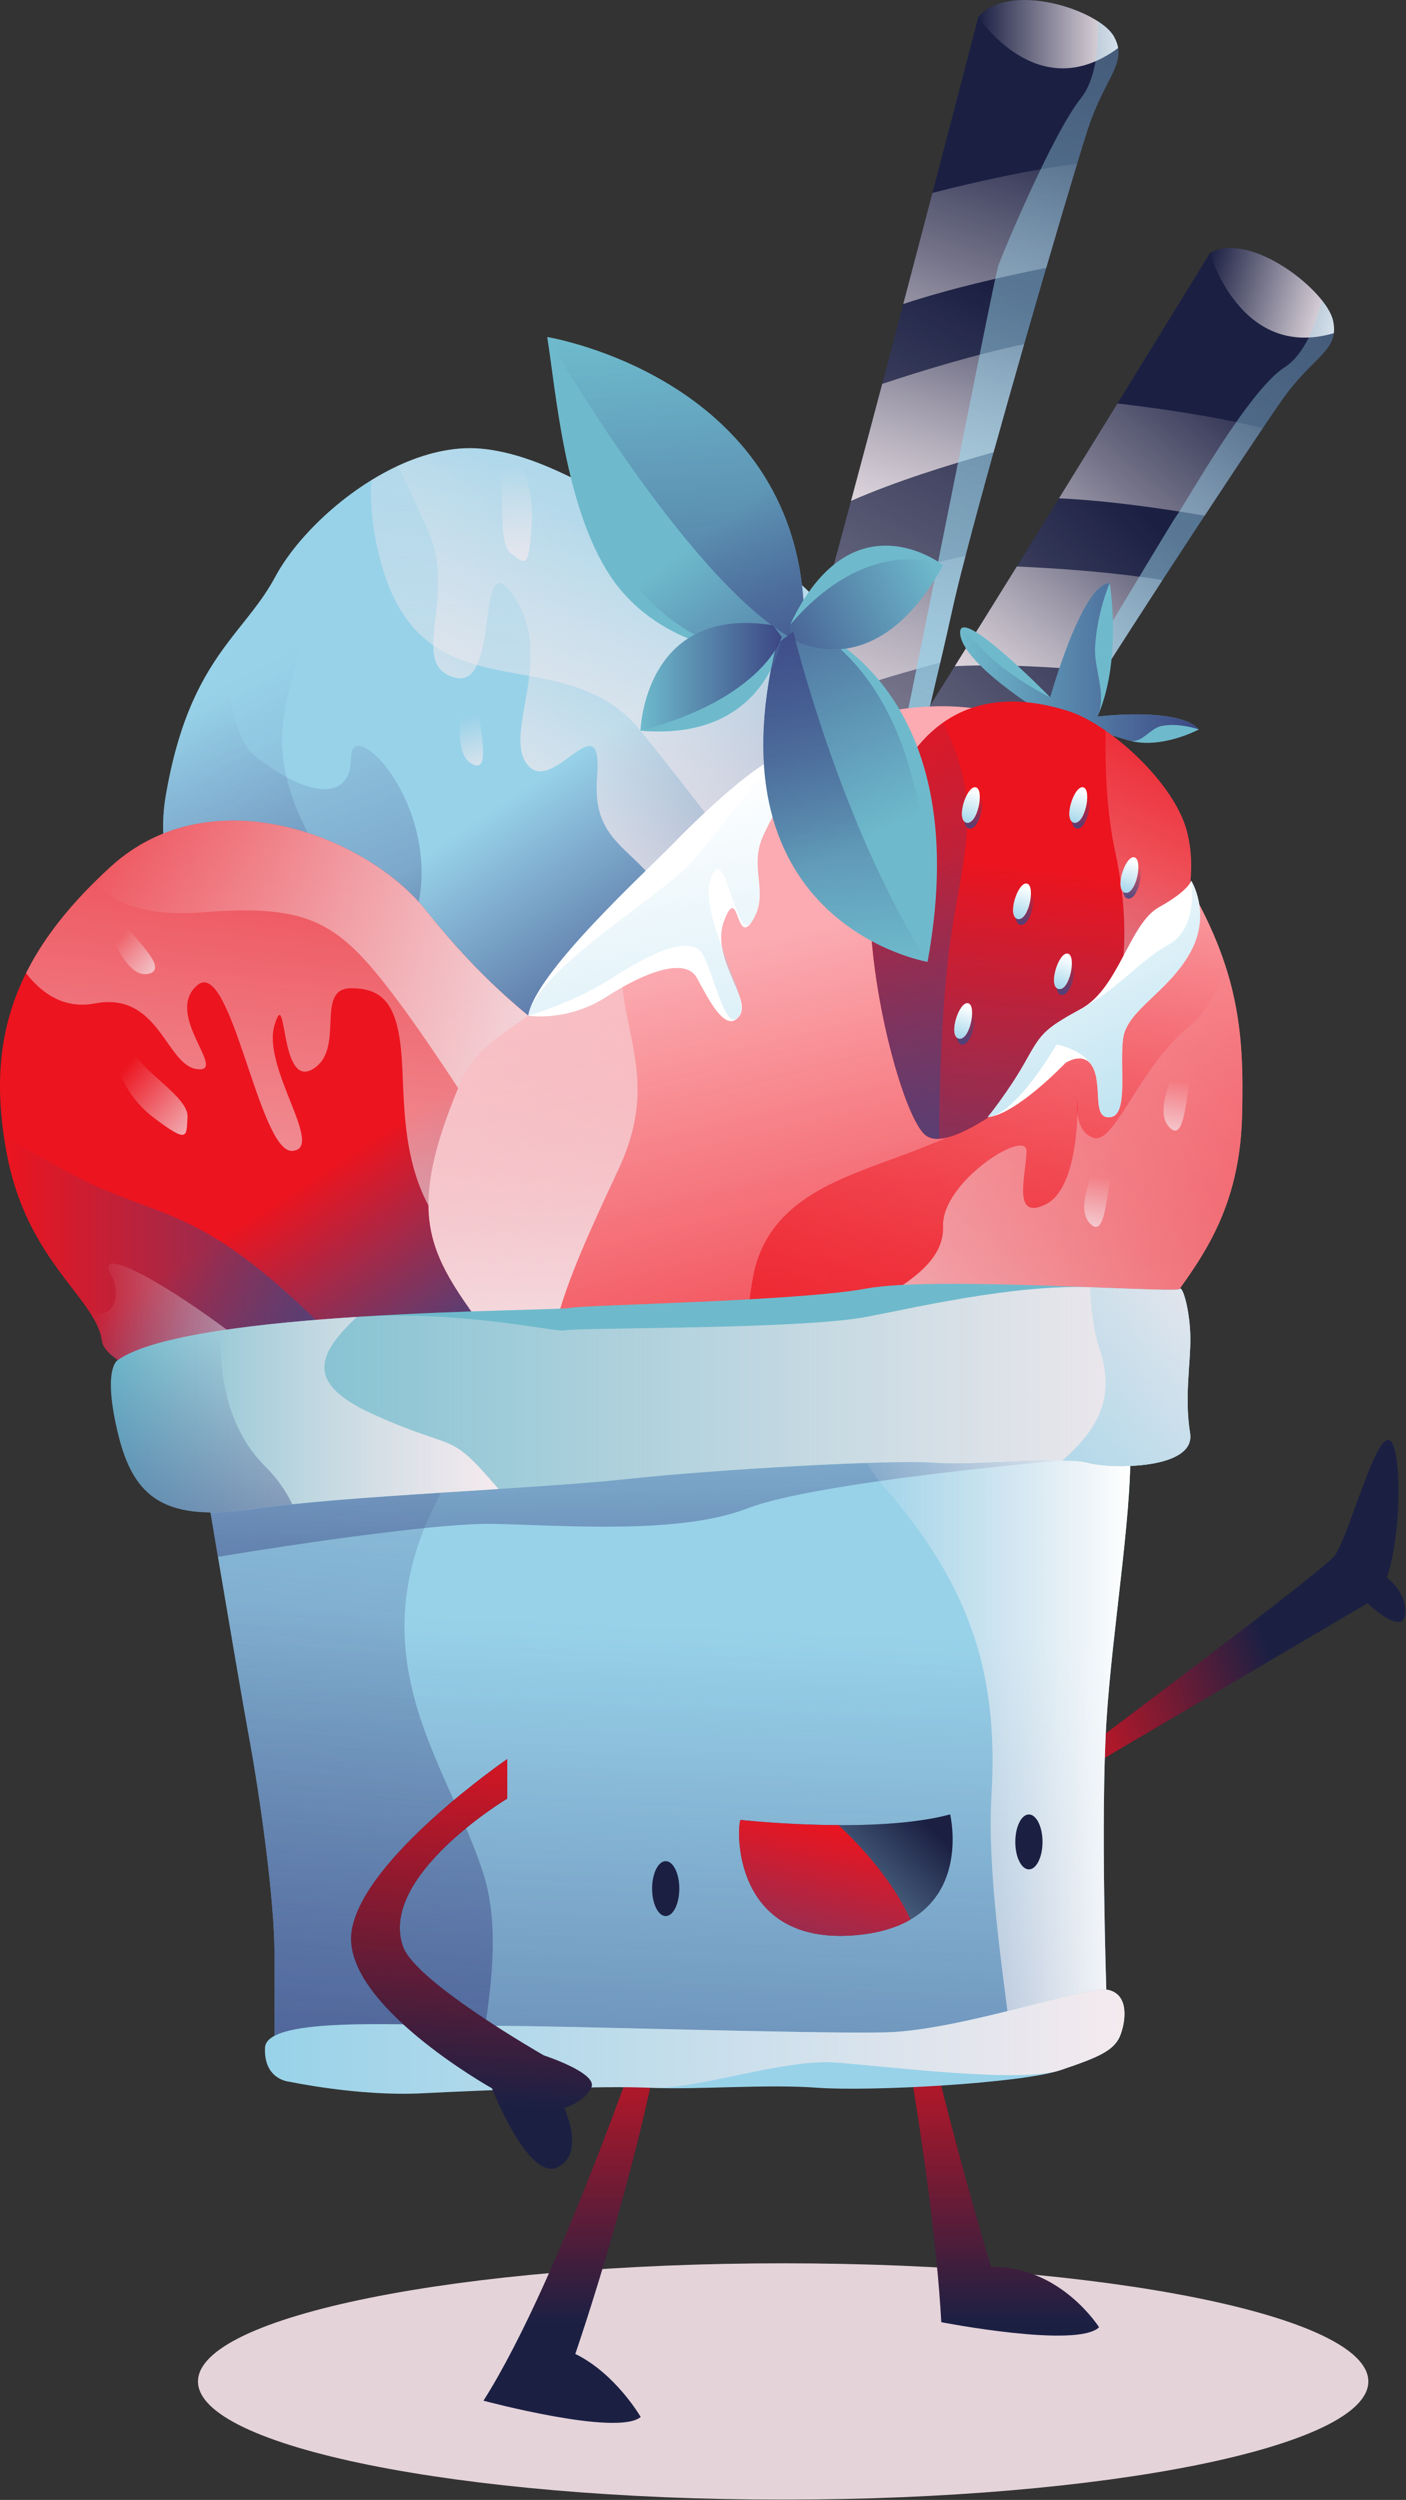 <svg width="463" height="823" viewBox="0 0 463 823" fill="none" xmlns="http://www.w3.org/2000/svg">
<rect x="0" y="0" width="463" height="823" fill="#333333" stroke="none"/>
<path d="M257.897 822.91C364.322 822.91 450.597 805.493 450.597 784.007C450.597 762.522 364.322 745.104 257.897 745.104C151.472 745.104 65.197 762.522 65.197 784.007C65.197 805.493 151.472 822.91 257.897 822.91Z" fill="#E5D3DA"/>
<path d="M358.283 42.392C352.581 59.74 320.264 170.311 313.61 200.655C306.956 231.009 294.516 279.22 291.745 299.305C288.983 319.391 238.524 290.631 238.524 290.631C238.524 290.631 258.485 238.597 265.139 219.088C271.793 199.579 322.167 5.545 322.167 5.545C332.62 -6.386 362.081 3.374 366.84 12.048C367.573 13.383 368.011 14.622 368.205 15.813C369.291 22.364 363.109 27.734 358.283 42.392Z" fill="#1B2043"/>
<path d="M358.283 42.392C357.525 44.707 356.287 48.684 354.703 53.919C352.084 62.544 348.505 74.58 344.538 88.172C342.213 96.135 339.745 104.637 337.26 113.301C333.849 125.183 330.396 137.373 327.187 148.88C323.675 161.512 320.458 173.317 317.939 183.038C316.061 190.233 314.57 196.275 313.61 200.655C312.439 206.015 311.083 211.922 309.626 218.147C306.417 231.912 302.737 247.166 299.519 261.161C295.957 276.655 292.941 290.612 291.745 299.305C288.983 319.391 238.524 290.631 238.524 290.631C238.524 290.631 250.888 258.395 259.403 235.149C261.702 228.867 263.724 223.238 265.139 219.088C266.276 215.745 268.71 207.264 271.944 195.516C274.336 186.842 277.166 176.391 280.249 164.903C283.466 152.915 286.953 139.793 290.507 126.384C292.815 117.652 295.148 108.805 297.447 100.083C300.783 87.404 304.042 74.974 307.049 63.505C315.674 30.548 322.167 5.544 322.167 5.544C330.556 -4.032 351.183 0.367 361.458 6.956C363.994 8.58 365.897 10.338 366.84 12.047C367.573 13.383 368.011 14.622 368.205 15.813C369.291 22.364 363.109 27.733 358.283 42.392Z" fill="url(#paint0_linear_6_16)"/>
<path d="M368.205 15.813C341.59 35.466 322.168 5.544 322.168 5.544C332.62 -6.386 362.082 3.373 366.84 12.047C367.573 13.383 368.011 14.622 368.205 15.813Z" fill="url(#paint1_linear_6_16)"/>
<path d="M354.704 53.919C352.084 62.544 348.505 74.58 344.538 88.172C330.472 90.987 312.684 95.04 297.447 100.083C300.783 87.404 304.042 74.974 307.049 63.505C321.426 59.836 339.071 55.878 354.704 53.919Z" fill="url(#paint2_linear_6_16)"/>
<path d="M337.261 113.301C333.849 125.183 330.396 137.373 327.187 148.88C312.355 153.02 294.567 158.592 280.249 164.903C283.466 152.915 286.953 139.793 290.507 126.384C304.169 121.85 321.485 116.596 337.261 113.301Z" fill="url(#paint3_linear_6_16)"/>
<path d="M317.939 183.038C316.061 190.233 314.57 196.275 313.61 200.655C312.439 206.015 311.083 211.922 309.626 218.147C293.144 222.498 273.705 228.406 259.403 235.149C261.703 228.867 263.724 223.238 265.139 219.088C266.276 215.745 268.71 207.264 271.944 195.516C284.772 191.433 301.844 186.429 317.939 183.038Z" fill="url(#paint4_linear_6_16)"/>
<path d="M358.283 42.392C357.525 44.707 356.287 48.684 354.704 53.919C352.084 62.544 348.505 74.58 344.538 88.172C342.213 96.135 339.745 104.636 337.261 113.301C333.849 125.183 330.396 137.373 327.187 148.88C323.675 161.512 320.458 173.317 317.939 183.038C316.061 190.233 314.57 196.275 313.61 200.655C312.44 206.015 311.083 211.922 309.626 218.147C306.417 231.912 302.737 247.165 299.519 261.161C294.643 264.456 292.007 265.243 292.79 262.342C297.262 245.782 327.17 91.919 328.754 87.433C330.337 82.947 346.719 43.89 355.925 32.363C361.029 25.966 361.795 15.246 361.458 6.956C363.994 8.58 365.897 10.338 366.84 12.047C367.573 13.383 368.011 14.622 368.205 15.813C369.291 22.364 363.109 27.733 358.283 42.392Z" fill="url(#paint5_linear_6_16)"/>
<path d="M422.449 131.305C412.223 145.701 350.867 238.908 336.13 265.288C321.391 291.676 296.203 332.913 287.998 350.964C279.801 369.018 239.924 323.515 239.924 323.515C239.924 323.515 273.306 281.368 285.035 265.266C296.763 249.164 398.424 83.31 398.424 83.31C411.65 75.769 436.887 95.667 438.992 105.613C439.316 107.144 439.387 108.477 439.241 109.678C438.452 116.284 431.097 119.145 422.449 131.305Z" fill="#1B2043"/>
<path d="M422.449 131.305C421.087 133.227 418.809 136.552 415.853 140.946C410.973 148.182 404.236 158.305 396.699 169.765C392.282 176.478 387.581 183.651 382.819 190.971C376.284 201.01 369.624 211.325 363.385 221.081C356.546 231.794 350.216 241.83 345.128 250.141C341.349 256.287 338.257 261.48 336.129 265.289C333.53 269.949 330.603 275.063 327.494 280.44C320.628 292.338 312.901 305.478 305.963 317.59C298.282 331 291.546 343.15 287.998 350.963C279.801 369.017 239.924 323.514 239.924 323.514C239.924 323.514 260.603 297.402 275.135 278.428C279.061 273.3 282.54 268.691 285.035 265.265C287.041 262.505 291.706 255.339 298.035 245.364C302.713 238.001 308.299 229.11 314.414 219.326C320.794 209.117 327.745 197.931 334.839 186.495C339.453 179.047 344.122 171.498 348.725 164.055C355.41 153.233 361.953 142.62 367.99 132.827C385.323 104.682 398.425 83.31 398.425 83.31C409.041 77.256 427.385 88.879 435.302 98.84C437.255 101.296 438.573 103.65 438.993 105.612C439.317 107.144 439.388 108.476 439.242 109.677C438.452 116.284 431.097 119.145 422.449 131.305Z" fill="url(#paint6_linear_6_16)"/>
<path d="M439.241 109.678C408.538 118.707 398.425 83.31 398.425 83.31C411.651 75.769 436.888 95.667 438.993 105.613C439.316 107.145 439.387 108.478 439.241 109.678Z" fill="url(#paint7_linear_6_16)"/>
<path d="M415.853 140.946C410.973 148.182 404.236 158.305 396.699 169.765C382.575 167.354 364.577 164.775 348.725 164.055C355.41 153.233 361.953 142.62 367.99 132.827C382.645 134.54 400.481 137.159 415.853 140.946Z" fill="url(#paint8_linear_6_16)"/>
<path d="M382.819 190.972C376.284 201.011 369.624 211.326 363.385 221.082C348.166 219.652 329.747 218.513 314.413 219.327C320.793 209.118 327.744 197.932 334.838 186.496C349.056 187.13 366.94 188.4 382.819 190.972Z" fill="url(#paint9_linear_6_16)"/>
<path d="M345.128 250.142C341.349 256.288 338.257 261.481 336.129 265.289C333.53 269.95 330.603 275.064 327.494 280.441C310.651 278.616 290.572 277.199 275.135 278.429C279.06 273.301 282.54 268.692 285.034 265.266C287.041 262.506 291.705 255.34 298.034 245.365C311.336 246.126 328.919 247.545 345.128 250.142Z" fill="url(#paint10_linear_6_16)"/>
<path d="M422.449 131.305C421.087 133.227 418.809 136.552 415.853 140.946C410.973 148.182 404.236 158.305 396.699 169.765C392.282 176.478 387.581 183.651 382.819 190.971C376.284 201.01 369.624 211.325 363.385 221.081C356.545 231.795 350.216 241.831 345.128 250.141C341.349 256.287 338.257 261.48 336.129 265.289C333.53 269.949 330.603 275.063 327.494 280.441C320.628 292.338 312.901 305.478 305.963 317.59C300.423 318.954 297.703 318.75 299.252 316.28C308.093 302.188 384.709 173.448 387.457 169.764C390.204 166.081 411.064 128.549 422.997 120.94C429.615 116.716 433.318 106.825 435.301 98.84C437.254 101.296 438.572 103.65 438.992 105.612C439.316 107.144 439.387 108.476 439.241 109.677C438.452 116.284 431.097 119.145 422.449 131.305Z" fill="url(#paint11_linear_6_16)"/>
<path d="M270.875 321.955C264.44 337.632 256.11 351.003 246.475 359.052C245.582 359.802 244.639 360.522 243.653 361.204C232.443 369.061 215.589 373.115 196.614 374.258C192.217 374.527 187.703 374.633 183.121 374.594C153.895 374.364 121.797 368.216 98.205 359.052C98.205 359.052 46.879 308.104 54.476 262.583C58.897 236.119 66.848 222.479 74.782 211.865C80.501 204.209 86.22 198.128 90.6 189.954C92.461 186.477 94.963 182.817 97.961 179.176C104.286 171.511 112.827 163.894 122.327 158.054C125.149 156.315 128.063 154.74 131.019 153.366C139.871 149.255 149.186 146.949 158.081 147.679C184.696 149.85 212.254 173.692 228.417 176.948C244.571 180.195 273.09 186.698 282.59 225.726C288.89 251.574 283.508 291.207 270.875 321.955Z" fill="#98D2E9"/>
<path d="M270.875 321.955C264.44 337.632 256.11 351.003 246.475 359.052C245.582 359.802 244.639 360.522 243.653 361.204C232.443 369.061 215.589 373.115 196.614 374.258C192.217 374.527 187.703 374.633 183.121 374.594C153.895 374.364 121.797 368.216 98.205 359.052C98.205 359.052 46.879 308.104 54.476 262.583C58.897 236.119 66.848 222.479 74.782 211.865C80.501 204.209 86.22 198.128 90.6 189.954C92.461 186.477 94.963 182.817 97.961 179.176C104.286 171.511 112.827 163.894 122.327 158.054C125.149 156.315 128.063 154.74 131.019 153.366C139.871 149.255 149.186 146.949 158.081 147.679C184.696 149.85 212.254 173.692 228.417 176.948C244.571 180.195 273.09 186.698 282.59 225.726C288.89 251.574 283.508 291.207 270.875 321.955Z" fill="url(#paint12_linear_6_16)"/>
<path d="M158.62 357.4C167.345 361.194 181.049 367.505 196.613 374.258C164.162 376.208 125.502 369.657 98.205 359.052C98.205 359.052 46.879 308.104 54.476 262.583C62.081 217.052 80.139 209.463 90.6 189.954C92.461 186.477 94.963 182.817 97.961 179.177C100.176 187.37 101.625 196.793 100.344 205.496C97.135 227.359 85.133 242.074 100.824 273.139C116.507 304.204 124.087 342.396 158.62 357.4Z" fill="url(#paint13_linear_6_16)"/>
<path d="M270.874 321.955C250.492 290.612 225.435 258.491 210.906 240.557C183.887 207.187 134.194 240.835 123.245 175.017C122.217 168.85 121.956 163.212 122.327 158.054C133.596 151.128 146.213 146.709 158.08 147.68C184.696 149.85 212.254 173.692 228.417 176.948C244.571 180.195 273.09 186.698 282.59 225.726C288.89 251.575 283.508 291.208 270.874 321.955Z" fill="url(#paint14_linear_6_16)"/>
<path d="M183.121 374.594C153.895 374.364 121.796 368.216 98.205 359.052C98.205 359.052 46.879 308.104 54.476 262.583C58.897 236.119 66.848 222.479 74.782 211.865C74.757 227.868 76.905 243.554 84.502 249.365C102.189 262.9 115.555 263.678 115.606 249.365C115.665 235.043 144.183 263.591 137.926 296.971C134.464 315.443 157.381 349.312 183.121 374.594Z" fill="url(#paint15_linear_6_16)"/>
<path d="M270.874 321.955C264.44 337.632 256.11 351.003 246.475 359.052C245.582 359.802 244.638 360.522 243.653 361.204C237.319 339.678 226.656 316.048 222.521 303.493C214.208 278.269 194.567 281.515 196.613 255.849C198.66 230.183 182.203 261.977 173.78 251.872C165.358 241.767 182.851 217.013 169.468 196.726C156.093 176.448 165.332 227.416 149.759 223.065C134.194 218.713 150.635 196.928 141.101 175.017C137.808 167.458 134.346 160.023 131.019 153.366C139.871 149.255 149.186 146.949 158.081 147.679C184.696 149.85 212.254 173.692 228.417 176.948C244.571 180.195 273.09 186.698 282.59 225.726C288.89 251.574 283.508 291.207 270.874 321.955Z" fill="url(#paint16_linear_6_16)"/>
<path d="M166.986 144.857C166.986 144.857 176.034 155.714 175.113 171.825C174.193 187.937 172.96 185.657 168.219 182.137C163.478 178.617 166.723 160.3 164.156 153.84C161.591 147.38 164.35 140.885 166.986 144.857Z" fill="url(#paint17_linear_6_16)"/>
<path d="M151.662 233.523C151.402 240.427 150.484 249.116 155.712 251.628C160.941 254.14 158.723 243.605 157.833 235.996C156.943 228.387 151.858 228.319 151.662 233.523Z" fill="url(#paint18_linear_6_16)"/>
<path d="M216.004 656.732C216.004 656.732 185.373 749.143 159.209 790.335C159.209 790.335 203.38 802.197 210.984 795.694C210.984 795.694 202.754 781.445 189.448 774.942C189.448 774.942 211.417 711.485 219.971 656.732H216.004Z" fill="#1B2043"/>
<path d="M291.045 633.236C291.045 633.236 307.143 712.371 309.969 764.498C309.969 764.498 354.695 773.193 361.933 766.166C361.933 766.166 349.119 745.834 326.369 746.353C326.369 746.353 307.234 683.295 297.789 632.05L291.045 633.236Z" fill="#1B2043"/>
<path d="M216.004 656.732C216.004 656.732 185.373 749.143 159.209 790.335C159.209 790.335 203.38 802.197 210.984 795.694C210.984 795.694 202.754 781.445 189.448 774.942C189.448 774.942 211.417 711.485 219.971 656.732H216.004Z" fill="url(#paint19_linear_6_16)"/>
<path d="M291.045 633.236C291.045 633.236 307.143 712.371 309.969 764.498C309.969 764.498 354.695 773.193 361.933 766.166C361.933 766.166 349.119 745.834 326.369 746.353C326.369 746.353 307.234 683.295 297.789 632.05L291.045 633.236Z" fill="url(#paint20_linear_6_16)"/>
<path d="M360.155 573.616C360.155 573.616 435.05 517.611 439.343 512.332C443.635 507.055 451.772 476.098 456.654 474.099C461.54 472.099 462.086 503.584 456.689 519.374C456.689 519.374 463.647 524.41 462.686 531.555C461.726 538.7 450.342 527.799 450.342 527.799L361.337 580.174L360.155 573.616Z" fill="#1B2043"/>
<path d="M360.155 573.616C360.155 573.616 435.05 517.611 439.343 512.332C443.635 507.055 451.772 476.098 456.654 474.099C461.54 472.099 462.086 503.584 456.689 519.374C456.689 519.374 463.647 524.41 462.686 531.555C461.726 538.7 450.342 527.799 450.342 527.799L361.337 580.174L360.155 573.616Z" fill="url(#paint21_linear_6_16)"/>
<path d="M196.327 433.823C193.943 437.512 191.08 441.017 187.728 444.263C179.617 452.102 168.6 458.404 154.282 462.034C153.743 462.169 153.195 462.303 152.639 462.438C145.042 464.206 136.477 465.128 127.498 465.368C85.664 466.502 35.112 452.89 33.571 441.44C33.166 438.434 31.802 435.514 29.84 432.44C22.655 421.163 7.436 407.782 2.205 379.657C1.835 377.659 1.506 375.689 1.22 373.74C-1.568 354.336 0.235 337.103 8.573 320.37C13.601 310.284 21.005 300.381 31.212 290.295C32.872 288.643 34.607 287 36.418 285.348C69.686 254.994 121.013 275.589 140.023 299.44C159.032 323.281 172.34 333.04 185.647 343.885C185.647 343.885 198.955 360.138 204.657 388.321C207.655 403.162 205.39 419.808 196.327 433.823Z" fill="#EC141F"/>
<path d="M196.327 433.823C193.943 437.512 191.08 441.017 187.728 444.263C179.617 452.102 168.6 458.404 154.282 462.034C153.743 462.169 153.195 462.303 152.639 462.438C145.042 464.206 136.477 465.128 127.498 465.368C85.664 466.502 35.112 452.89 33.571 441.44C33.166 438.434 31.802 435.514 29.84 432.44C22.655 421.163 7.436 407.782 2.205 379.657C1.835 377.659 1.506 375.689 1.22 373.74C-1.568 354.336 0.235 337.103 8.573 320.37C13.601 310.284 21.005 300.381 31.212 290.295C32.872 288.643 34.607 287 36.418 285.348C69.686 254.994 121.013 275.589 140.023 299.44C159.032 323.281 172.34 333.04 185.647 343.885C185.647 343.885 198.955 360.138 204.657 388.321C207.655 403.162 205.39 419.808 196.327 433.823Z" fill="url(#paint22_linear_6_16)"/>
<path d="M102.955 433.535C118.217 448.299 136.098 457.434 152.64 462.439C109.592 472.438 35.441 455.349 33.571 441.441C31.667 427.35 8.859 415.429 2.206 379.658C1.835 377.66 1.506 375.69 1.22 373.74C6.88 377.295 13.348 380.935 20.491 384.893C51.654 402.182 62.603 394.497 102.955 433.535Z" fill="url(#paint23_linear_6_16)"/>
<path d="M87.247 447.405C98.677 456.521 113.029 462.179 127.498 465.368C85.664 466.501 35.112 452.89 33.571 441.44C33.167 438.434 31.802 435.514 29.84 432.44C37.782 434.361 40.065 425.898 36.519 419.587C30.648 409.136 55.865 422.354 87.247 447.405Z" fill="url(#paint24_linear_6_16)"/>
<path d="M196.327 433.823C179.575 401.26 145.767 349.293 131.668 330.351C111.908 303.81 103.031 297.48 66.385 300.362C45.607 301.995 35.803 295.885 31.213 290.295C32.872 288.643 34.607 287 36.418 285.348C69.686 254.994 121.013 275.589 140.023 299.44C159.032 323.281 172.34 333.04 185.647 343.885C185.647 343.885 198.955 360.138 204.657 388.321C207.655 403.162 205.39 419.808 196.327 433.823Z" fill="url(#paint25_linear_6_16)"/>
<path d="M196.327 433.823C193.943 437.512 191.08 441.017 187.728 444.263C179.76 434.198 166.469 422.584 155.267 413.708C133.344 396.342 133.352 371.444 132.51 352.146C131.668 332.848 127.835 325.288 115.606 325.336C103.385 325.385 113.98 345.508 102.955 351.983C91.922 358.466 94.609 323.415 90.397 337.516C86.186 351.608 107.242 378.168 96.251 378.888C85.26 379.609 76.079 314.77 64.936 324.376C53.793 333.982 75.237 353.193 64.936 351.983C54.636 350.782 52.496 326.297 31.212 330.351C20.819 332.329 13.424 326.672 8.573 320.37C13.601 310.284 21.005 300.381 31.212 290.295C32.872 288.643 34.607 287 36.418 285.348C69.686 254.994 121.013 275.589 140.023 299.44C159.032 323.281 172.34 333.04 185.647 343.885C185.647 343.885 198.955 360.138 204.657 388.321C207.655 403.162 205.39 419.808 196.327 433.823Z" fill="url(#paint26_linear_6_16)"/>
<path d="M36.516 344.068C36.516 344.068 38.599 358.856 50.391 367.792C62.182 376.727 61.34 374.226 61.761 367.792C62.182 361.358 47.443 353.193 44.495 346.949C41.547 340.706 35.345 339.269 36.516 344.068Z" fill="url(#paint27_linear_6_16)"/>
<path d="M36.517 308.527C39.839 314.307 43.539 321.974 49.071 320.534C54.603 319.093 47.41 312.014 42.794 306.428C38.179 300.841 34.014 304.171 36.517 308.527Z" fill="url(#paint28_linear_6_16)"/>
<path d="M364.322 567.178C362.418 598.618 364.305 654.984 364.305 654.984C364.305 654.984 351.756 663.726 332.637 668.961C329.419 669.845 326.025 670.622 322.462 671.247C297.751 675.579 248.277 674.504 210.258 671.247C196.883 670.104 178.084 669.768 159.335 669.816C124.786 669.883 90.397 671.247 90.397 671.247C90.397 671.247 90.397 660.412 90.397 643.063C90.397 625.715 85.748 592.116 81.941 571.521C78.143 550.927 64.936 471.814 64.936 471.814C64.936 471.814 102.197 469.297 150.753 466.896C189.985 464.965 236.595 463.111 276.88 462.727C329.428 462.227 371.228 464.226 371.927 471.814C373.831 492.427 366.225 535.749 364.322 567.178Z" fill="#98D2E9"/>
<path d="M364.322 567.178C362.418 598.618 364.305 654.984 364.305 654.984C364.305 654.984 351.756 663.726 332.637 668.961C329.419 669.845 326.025 670.622 322.462 671.247C297.751 675.579 248.277 674.504 210.258 671.247C196.883 670.104 178.084 669.768 159.335 669.816C124.786 669.883 90.397 671.247 90.397 671.247C90.397 671.247 90.397 660.412 90.397 643.063C90.397 625.715 85.748 592.116 81.941 571.521C78.143 550.927 64.936 471.814 64.936 471.814C64.936 471.814 102.197 469.297 150.753 466.896C189.985 464.965 236.595 463.111 276.88 462.727C329.428 462.227 371.228 464.226 371.927 471.814C373.831 492.427 366.225 535.749 364.322 567.178Z" fill="url(#paint29_linear_6_16)"/>
<path d="M159.209 616.936C164.246 632.843 162.182 651.872 159.335 669.815C124.786 669.882 90.397 671.246 90.397 671.246C90.397 671.246 90.397 660.411 90.397 643.062C90.397 625.714 85.748 592.115 81.941 571.52C78.143 550.926 64.936 471.813 64.936 471.813C64.936 471.813 102.197 469.297 150.753 466.895C153.406 471.544 152.741 478.23 147.342 487.567C114.604 544.144 147.342 579.483 159.209 616.936Z" fill="url(#paint30_linear_6_16)"/>
<path d="M69.068 496.543L71.769 512.525C71.769 512.525 138.973 501.272 162.272 501.687C185.572 502.102 223.473 505.343 246.213 496.554C268.954 487.765 348.127 480.948 348.127 480.948H81.975L69.068 496.543Z" fill="url(#paint31_linear_6_16)"/>
<path d="M364.322 567.179C362.419 598.618 364.305 654.984 364.305 654.984C364.305 654.984 351.756 663.726 332.637 668.961C329.68 645.657 325.107 614.669 326.488 591.135C328.771 552.367 320.416 523.29 291.552 489.997C284.393 481.746 279.777 472.285 276.88 462.726C329.428 462.226 371.229 464.225 371.928 471.813C373.831 492.427 366.226 535.749 364.322 567.179Z" fill="url(#paint32_linear_6_16)"/>
<path d="M409.003 367.794C408.052 401.337 392.849 417.589 382.397 432.766C371.936 447.943 350.602 465.579 285.235 465.435C264.288 465.387 247.519 467.587 233.546 469.413C215.724 471.747 202.467 473.475 190.937 469.192C183.298 466.358 176.416 460.884 169.468 451.201C143.821 415.43 130.514 406.755 151.427 356.893C158.409 340.237 172.34 339.545 191.349 318.951C195.182 314.801 200.159 309.239 205.895 302.938C228.602 278.011 263.092 241.596 284.41 235.996C311.109 228.984 348.176 228.936 377.638 270.154C381.428 275.456 384.78 280.461 387.745 285.216C407.782 317.431 409.829 338.563 409.003 367.794Z" fill="#FBABB1"/>
<path d="M409.003 367.794C408.052 401.337 392.849 417.589 382.397 432.766C371.936 447.943 350.602 465.579 285.235 465.435C264.288 465.387 247.519 467.587 233.546 469.413C215.724 471.747 202.467 473.475 190.937 469.192C183.298 466.358 176.416 460.884 169.468 451.201C143.821 415.43 130.514 406.755 151.427 356.893C158.409 340.237 172.34 339.545 191.349 318.951C195.182 314.801 200.159 309.239 205.895 302.938C228.602 278.011 263.092 241.596 284.41 235.996C311.109 228.984 348.176 228.936 377.638 270.154C381.428 275.456 384.78 280.461 387.745 285.216C407.782 317.431 409.829 338.563 409.003 367.794Z" fill="url(#paint33_linear_6_16)"/>
<path d="M203.697 384.892C186.228 422.334 170.234 456.329 190.937 469.191C183.297 466.357 176.416 460.883 169.468 451.2C143.821 415.429 130.514 406.754 151.427 356.892C158.409 340.236 172.34 339.544 191.349 318.95C195.182 314.8 200.159 309.238 205.895 302.937C198.989 335.413 219.75 350.494 203.697 384.892Z" fill="url(#paint34_linear_6_16)"/>
<path d="M409.003 367.793C408.052 401.336 392.849 417.589 382.397 432.766C371.936 447.943 350.602 465.579 285.235 465.435C277.427 465.416 270.209 465.714 263.488 466.184C252.177 466.972 242.314 468.269 233.546 469.412C245.413 460.151 244.478 440.056 247.898 420.798C252.951 392.355 281.588 386.813 303.427 377.927C325.267 369.042 332.03 368.821 368.331 320.226C376.888 308.776 383.155 296.808 387.745 285.214C395.393 297.499 400.421 308.181 403.663 318.315C408.927 334.731 409.517 349.716 409.003 367.793Z" fill="url(#paint35_linear_6_16)"/>
<path d="M409.003 367.794C408.052 401.336 392.849 417.589 382.397 432.766C371.936 447.943 350.602 465.579 285.235 465.435C277.427 465.416 270.209 465.714 263.488 466.184C266.646 451.393 274.218 437.868 279.962 433.824C290.962 426.081 311.067 418.512 310.553 403.777C310.039 389.041 338.019 371.444 338.019 378.888C338.019 386.332 332.965 402.182 344.436 396.447C352.834 392.25 354.527 375.411 354.83 366.708C355.209 369.849 356.481 373.451 360.153 374.604C367.135 376.804 375.077 351.272 391.99 337.516C397.069 333.386 400.859 326.259 403.663 318.315C408.927 334.731 409.517 349.716 409.003 367.794Z" fill="url(#paint36_linear_6_16)"/>
<path d="M360.288 384.313C358.124 390.768 354.839 398.679 359.101 402.949C363.363 407.22 364.186 396.426 365.454 388.889C366.724 381.351 361.92 379.449 360.288 384.313Z" fill="url(#paint37_linear_6_16)"/>
<path d="M386.398 352.615C384.234 359.07 380.949 366.98 385.211 371.251C389.472 375.521 390.295 364.727 391.564 357.19C392.834 349.652 388.03 347.75 386.398 352.615Z" fill="url(#paint38_linear_6_16)"/>
<path d="M173.937 334.358C173.937 334.358 186.695 336.542 199.609 328.218C212.523 319.894 225.695 315.053 229.496 321.955C233.298 328.858 238.914 340.375 243.406 334.617C247.898 328.858 233.639 315.437 238.523 302.936C243.407 290.435 242.283 312.235 247.898 302.936C253.513 293.637 246.407 285.871 251.364 275.025C256.32 264.179 264.027 254.394 260.174 249.361C256.32 244.329 232.204 266.885 222.52 276.888C212.836 286.892 176.34 320.005 173.937 334.358Z" fill="white"/>
<path d="M173.937 334.358C173.937 334.358 188.66 330.28 201.574 321.955C214.488 313.63 227.671 307.386 231.474 314.29C235.277 321.194 238.914 340.375 243.406 334.616C247.898 328.858 229.32 301.336 234.204 288.835C239.087 276.334 242.283 312.235 247.898 302.936C253.513 293.637 246.407 285.871 251.364 275.025C256.32 264.179 264.027 254.394 260.174 249.361C256.32 244.329 236.104 275.21 226.421 285.214C216.737 295.217 176.34 320.005 173.937 334.358Z" fill="url(#paint39_linear_6_16)"/>
<path d="M38.826 447.728C38.826 447.728 33.629 450.15 38.826 471.811C44.024 493.472 54.479 501.059 83.944 496.724C113.409 492.389 175.788 490.22 205.904 486.968C236.02 483.717 293.998 480.464 307.305 481.548C320.612 482.631 350.213 479.38 358.224 481.548C366.235 483.717 393.798 483.754 391.897 471.811C389.995 459.867 392.084 449.028 391.991 440.356C391.897 431.685 389.458 422.888 388.39 424.371C387.322 425.854 307.832 419.98 285.232 424.206C262.632 428.431 193.249 429.515 187.546 430.599C181.843 431.684 62.143 431.252 38.826 447.728Z" fill="#6EBACC"/>
<path d="M358.224 481.544C356.405 481.054 353.482 480.843 349.886 480.795C337.631 480.631 317.594 482.38 307.302 481.544C293.994 480.468 236.022 483.715 205.903 486.97C195.123 488.133 180.215 489.16 164.17 490.198C135.357 492.052 102.863 493.934 83.946 496.72C54.475 501.063 44.023 493.473 38.827 471.812C33.63 450.152 38.827 447.731 38.827 447.731C50.222 439.672 84.636 435.657 117.518 433.534C151.915 431.306 182.657 438.558 185.571 438C191.273 436.925 262.758 437.76 285.363 433.534C299.058 430.969 333.529 422.795 358.898 423.765C375.389 424.399 387.972 424.956 388.393 424.37C389.455 422.891 391.897 431.68 391.99 440.355C392.082 449.028 389.994 459.864 391.897 471.813C393.801 483.753 366.234 483.715 358.224 481.544Z" fill="url(#paint40_linear_6_16)"/>
<path d="M95.35 685.338C95.35 685.338 118.161 690.216 139.072 689.133C159.982 688.049 199.144 686.58 214.256 687.314C229.368 688.048 252.178 686.037 269.287 687.314C286.395 688.59 336.295 685.88 349.126 681.544C361.957 677.208 367.185 675.04 369.087 669.619C370.988 664.2 371.463 656.07 364.334 654.986C357.205 653.902 315.859 668.537 291.622 669.079C267.386 669.619 187.546 666.91 161.407 666.91C135.269 666.91 87.746 663.417 87.27 674.107C86.796 684.797 95.35 685.338 95.35 685.338Z" fill="#98D2E9"/>
<path d="M95.35 685.338C95.35 685.338 118.161 690.216 139.072 689.133C159.982 688.049 199.144 686.58 214.256 687.314C229.368 688.048 258.022 677.73 275.13 679.008C292.239 680.285 336.295 685.88 349.126 681.545C361.957 677.21 367.185 675.041 369.087 669.62C370.988 664.201 371.463 656.071 364.334 654.987C357.205 653.903 315.859 668.537 291.622 669.08C267.386 669.62 187.546 666.911 161.407 666.911C135.269 666.911 87.746 663.418 87.27 674.108C86.796 684.797 95.35 685.338 95.35 685.338Z" fill="url(#paint41_linear_6_16)"/>
<path d="M365.418 191.964C365.418 191.964 369.674 216.95 361.417 235.897C361.417 235.897 388.078 232.591 394.764 240.158C394.764 240.158 382.351 246.777 371.831 243.78C361.31 240.783 343.291 234.666 343.291 234.666C343.291 234.666 316.871 218.567 316.173 208.532C315.477 198.498 345.854 229.59 345.854 229.59C345.854 229.59 356.305 192.011 365.418 191.964Z" fill="#6EBACC"/>
<path d="M365.418 191.964C365.418 191.964 361.281 201.373 360.613 213.022C360.191 220.356 364.607 228.578 361.417 235.897C361.417 235.897 388.078 232.591 394.764 240.158C394.764 240.158 388.329 237.787 382.404 239.037C378.542 239.852 375.982 244.964 371.831 243.781C361.312 240.785 343.292 234.667 343.292 234.667C343.292 234.667 316.871 218.568 316.174 208.533C315.867 204.119 321.844 212.906 328.334 218.262C336.595 225.08 345.855 229.591 345.855 229.591C345.855 229.591 356.305 192.011 365.418 191.964Z" fill="url(#paint42_linear_6_16)"/>
<path d="M351.655 234.043C365.388 238.352 386.387 257.456 390.75 273.267C395.113 289.079 391.117 314.723 364.699 337.148C338.281 359.572 312.082 381.074 304.304 373.302C296.527 365.529 283.947 317.117 286.952 287.438C289.956 257.761 306.359 219.833 351.655 234.043Z" fill="#EC141F"/>
<path d="M365.771 336.22C365.417 336.537 365.063 336.844 364.701 337.151C342.457 356.027 320.357 374.258 309.289 374.902C307.218 375.027 305.533 374.527 304.303 373.298C296.529 365.527 283.946 317.114 286.953 287.442C288.772 269.508 295.477 248.568 310.494 237.944C320.323 230.961 333.723 228.425 351.655 234.044C355.411 235.226 359.715 237.512 364.078 240.538C375.642 248.568 387.585 261.785 390.752 273.264C395.056 288.854 391.223 314.021 365.771 336.22Z" fill="url(#paint43_linear_6_16)"/>
<path d="M311.067 239.039C325.385 268 315.278 284.993 311.909 318.305C309.635 340.773 309.281 362.895 309.289 374.902C307.218 375.027 305.533 374.527 304.303 373.298C296.529 365.527 283.946 317.114 286.953 287.442C288.772 269.508 295.477 248.568 310.494 237.944C310.696 238.299 310.881 238.665 311.067 239.039Z" fill="url(#paint44_linear_6_16)"/>
<path d="M365.771 336.22C372.517 315.385 370.487 295.521 367.177 280.123C364.44 267.385 363.859 252.823 364.078 240.538C375.642 248.568 387.585 261.785 390.752 273.264C395.056 288.854 391.223 314.021 365.771 336.22Z" fill="url(#paint45_linear_6_16)"/>
<path d="M322.146 261.107C319.145 260.449 315.524 271.879 319.106 272.735C322.689 273.592 325.146 261.766 322.146 261.107Z" fill="url(#paint46_linear_6_16)"/>
<path d="M357.52 261.107C354.52 260.449 350.898 271.879 354.48 272.735C358.063 273.592 360.52 261.766 357.52 261.107Z" fill="url(#paint47_linear_6_16)"/>
<path d="M305.301 291.845C302.301 291.187 298.679 302.617 302.261 303.473C305.844 304.33 308.301 292.504 305.301 291.845Z" fill="url(#paint48_linear_6_16)"/>
<path d="M338.991 292.806C335.99 292.148 332.369 303.578 335.951 304.434C339.534 305.29 341.991 293.465 338.991 292.806Z" fill="url(#paint49_linear_6_16)"/>
<path d="M319.619 332.189C316.619 331.531 312.997 342.961 316.579 343.817C320.162 344.674 322.619 332.848 319.619 332.189Z" fill="url(#paint50_linear_6_16)"/>
<path d="M352.467 315.86C349.467 315.202 345.845 326.631 349.427 327.487C353.01 328.344 355.467 316.519 352.467 315.86Z" fill="url(#paint51_linear_6_16)"/>
<path d="M374.365 284.161C371.365 283.503 367.743 294.933 371.325 295.788C374.908 296.645 377.365 284.82 374.365 284.161Z" fill="url(#paint52_linear_6_16)"/>
<path d="M321.303 259.186C324.303 259.845 321.847 271.671 318.264 270.814C314.681 269.958 318.304 258.528 321.303 259.186Z" fill="white"/>
<path d="M321.303 259.186C324.303 259.845 321.847 271.671 318.264 270.814C314.681 269.958 318.304 258.528 321.303 259.186Z" fill="url(#paint53_linear_6_16)"/>
<path d="M356.678 259.186C359.678 259.845 357.221 271.671 353.638 270.814C350.056 269.958 353.679 258.528 356.678 259.186Z" fill="white"/>
<path d="M356.678 259.186C359.678 259.845 357.221 271.671 353.638 270.814C350.056 269.958 353.679 258.528 356.678 259.186Z" fill="url(#paint54_linear_6_16)"/>
<path d="M304.458 289.924C307.459 290.583 305.002 302.409 301.419 301.552C297.836 300.696 301.459 289.266 304.458 289.924Z" fill="white"/>
<path d="M304.458 289.924C307.459 290.583 305.002 302.409 301.419 301.552C297.836 300.696 301.459 289.266 304.458 289.924Z" fill="url(#paint55_linear_6_16)"/>
<path d="M338.148 290.885C341.148 291.544 338.691 303.369 335.109 302.512C331.527 301.657 335.149 290.227 338.148 290.885Z" fill="white"/>
<path d="M338.148 290.885C341.148 291.544 338.691 303.369 335.109 302.512C331.527 301.657 335.149 290.227 338.148 290.885Z" fill="url(#paint56_linear_6_16)"/>
<path d="M318.777 330.268C321.777 330.927 319.32 342.753 315.737 341.896C312.155 341.04 315.777 329.61 318.777 330.268Z" fill="white"/>
<path d="M318.777 330.268C321.777 330.927 319.32 342.753 315.737 341.896C312.155 341.04 315.777 329.61 318.777 330.268Z" fill="url(#paint57_linear_6_16)"/>
<path d="M351.624 313.938C354.624 314.597 352.167 326.423 348.584 325.566C345.002 324.71 348.625 313.28 351.624 313.938Z" fill="white"/>
<path d="M351.624 313.938C354.624 314.597 352.167 326.423 348.584 325.566C345.002 324.71 348.625 313.28 351.624 313.938Z" fill="url(#paint58_linear_6_16)"/>
<path d="M373.523 282.24C376.523 282.899 374.066 294.724 370.483 293.867C366.901 293.011 370.524 281.582 373.523 282.24Z" fill="white"/>
<path d="M373.523 282.24C376.523 282.899 374.066 294.724 370.483 293.867C366.901 293.011 370.524 281.582 373.523 282.24Z" fill="url(#paint59_linear_6_16)"/>
<path d="M167.042 579.107V592.116C167.042 592.116 124.448 617.708 132.748 640.894C136.948 652.623 179.099 676.666 179.099 676.666C179.099 676.666 196.682 682.387 194.781 687.114C192.88 691.842 185.829 694.011 185.829 694.011C185.829 694.011 193.001 709.292 183.412 713.571C173.823 717.848 162.013 687.506 162.013 687.506C162.013 687.506 112.014 659.542 115.816 635.583C119.618 611.628 167.042 579.107 167.042 579.107Z" fill="#1B2043"/>
<path d="M167.042 579.107V592.116C167.042 592.116 124.448 617.708 132.748 640.894C136.948 652.623 179.099 676.666 179.099 676.666C179.099 676.666 196.682 682.387 194.781 687.114C192.88 691.842 185.829 694.011 185.829 694.011C185.829 694.011 193.001 709.292 183.412 713.571C173.823 717.848 162.013 687.506 162.013 687.506C162.013 687.506 112.014 659.542 115.816 635.583C119.618 611.628 167.042 579.107 167.042 579.107Z" fill="url(#paint60_linear_6_16)"/>
<path d="M305.446 316.657C305.446 316.657 233.154 304.54 255.733 211.893L264.846 205.494C264.846 205.495 322.344 224.517 305.446 316.657Z" fill="#6EBACC"/>
<path d="M305.449 316.653C305.449 316.653 233.15 304.54 255.731 211.893L261.214 208.042L264.844 205.496C264.844 205.496 289.333 215.208 299.928 254.375C304.159 270.016 310.271 290.356 305.449 316.653Z" fill="url(#paint61_linear_6_16)"/>
<path d="M243.878 214.761C243.878 214.761 216.314 212.594 201.107 189.83C185.899 167.066 183.048 128.543 180.196 110.948C180.196 110.948 264.904 124.683 264.846 205.494C264.846 205.495 252.75 216.473 243.878 214.761Z" fill="#6EBACC"/>
<path d="M264.844 205.496C264.844 205.496 262.722 207.417 259.605 209.53C255.285 212.47 249.035 215.755 243.881 214.766C243.881 214.766 221.115 210.74 205.904 187.974C190.702 165.209 183.045 128.544 180.198 110.947C180.198 110.947 264.903 124.684 264.844 205.496Z" fill="url(#paint62_linear_6_16)"/>
<path d="M264.844 205.496C264.844 205.496 262.722 207.417 259.605 209.53C224.888 188.686 180.198 110.947 180.198 110.947C180.198 110.947 264.903 124.684 264.844 205.496Z" fill="url(#paint63_linear_6_16)"/>
<path d="M210.911 240.554C210.911 240.554 212.016 198.967 254.592 205.83L257.497 209.753C257.497 209.753 252.884 244.174 210.911 240.554Z" fill="#6EBACC"/>
<path d="M310.553 186.043C310.553 186.043 280.487 162.478 260.174 205.7L261.231 210.691C261.232 210.692 288.302 226.795 310.553 186.043Z" fill="#6EBACC"/>
<path d="M310.553 186.043C310.553 186.043 286.497 175.021 260.174 205.7L261.231 210.691C261.232 210.692 288.302 226.795 310.553 186.043Z" fill="url(#paint64_linear_6_16)"/>
<path d="M210.911 240.554C210.911 240.554 212.016 198.967 254.592 205.83L257.497 209.753C257.497 209.753 251.362 229.908 210.911 240.554Z" fill="url(#paint65_linear_6_16)"/>
<path d="M305.449 316.653C305.449 316.653 233.15 304.54 255.731 211.893L261.214 208.042C264.482 220.875 279.381 275.637 305.449 316.653Z" fill="url(#paint66_linear_6_16)"/>
<path d="M164.17 490.199C140.899 491.698 115.227 493.215 96.251 495.203C91.728 495.683 87.584 496.184 83.946 496.721C54.475 501.063 44.023 493.474 38.827 471.813C33.63 450.152 38.827 447.732 38.827 447.732C44.865 443.457 57.373 440.326 72.685 438.001C86.262 435.946 102.063 434.524 117.518 433.535C105.238 445.274 99.595 454.975 122.546 465.435C151.233 478.499 147.03 470.171 164.17 490.199Z" fill="url(#paint67_linear_6_16)"/>
<path d="M358.224 481.544C356.405 481.054 353.482 480.843 349.886 480.795C363.353 468.932 366.882 458.577 361.93 443.486C360.161 438.088 359.26 431.162 358.898 423.766C375.389 424.4 387.972 424.957 388.393 424.371C389.455 422.892 391.897 431.681 391.99 440.356C392.083 449.029 389.994 459.865 391.897 471.814C393.801 483.753 366.234 483.715 358.224 481.544Z" fill="url(#paint68_linear_6_16)"/>
<path d="M96.251 495.203C91.728 495.683 87.584 496.184 83.946 496.721C54.475 501.063 44.023 493.474 38.827 471.813C33.63 450.152 38.827 447.732 38.827 447.732C44.865 443.457 57.373 440.326 72.685 438.001C72.213 452.323 74.723 470.228 87.247 482.658C91.248 486.625 94.162 490.871 96.251 495.203Z" fill="url(#paint69_linear_6_16)"/>
<path d="M354.83 366.698C354.484 363.874 354.863 361.425 354.863 361.425C354.863 361.425 354.939 363.519 354.83 366.698Z" fill="url(#paint70_linear_6_16)"/>
<path d="M325.222 367.792C325.222 367.792 332.007 359.488 337.399 349.937C342.791 340.385 343.294 339.04 355.928 332.162C368.562 325.285 371.795 304.143 381.707 298.629C391.618 293.115 392.265 289.897 392.265 289.897C392.265 289.897 399.209 300.885 391.775 313.912C384.341 326.938 371.049 332.61 369.835 341.941C368.62 351.272 371.695 367.021 365.665 367.792C359.636 368.562 362.92 358.464 360.155 351.986C357.39 345.507 350.874 349.937 350.874 349.937C350.874 349.937 334.606 367.021 325.222 367.792Z" fill="white"/>
<path d="M325.222 367.792C325.222 367.792 332.007 359.488 337.399 349.937C342.791 340.385 343.294 339.04 355.928 332.162C368.562 325.285 374.993 316.443 384.903 310.929C394.814 305.415 392.265 289.897 392.265 289.897C392.265 289.897 399.209 300.885 391.775 313.912C384.341 326.938 371.049 332.61 369.835 341.941C368.62 351.272 371.695 367.021 365.665 367.792C359.636 368.562 362.92 358.464 360.155 351.986C357.39 345.507 347.936 343.861 347.936 343.861C347.936 343.861 334.606 367.021 325.222 367.792Z" fill="url(#paint71_linear_6_16)"/>
<path d="M219.22 630.795C221.695 630.795 223.702 626.747 223.702 621.753C223.702 616.759 221.695 612.711 219.22 612.711C216.745 612.711 214.739 616.759 214.739 621.753C214.739 626.747 216.745 630.795 219.22 630.795Z" fill="#1B2043"/>
<path d="M338.82 615.426C341.295 615.426 343.301 611.378 343.301 606.384C343.301 601.39 341.295 597.342 338.82 597.342C336.344 597.342 334.338 601.39 334.338 606.384C334.338 611.378 336.344 615.426 338.82 615.426Z" fill="#1B2043"/>
<path d="M243.828 599.14C243.828 599.14 287.915 604.039 312.881 597.323C312.881 597.323 321.755 633.829 281.457 637.115C241.16 640.402 242.567 602.065 243.828 599.14Z" fill="#1B2043"/>
<path opacity="0.5" d="M299.831 631.94C295.283 634.581 289.303 636.482 281.461 637.117C241.159 640.402 242.566 602.066 243.829 599.137C243.829 599.137 258.745 600.797 276.137 600.856C288.645 600.904 302.433 600.126 312.877 597.321C312.878 597.321 318.639 620.999 299.831 631.94Z" fill="url(#paint72_linear_6_16)"/>
<path d="M299.831 631.94C295.283 634.582 289.303 636.483 281.461 637.117C241.159 640.403 242.566 602.066 243.829 599.136C243.829 599.136 258.745 600.797 276.137 600.856C284.57 608.771 294.095 619.549 299.831 631.94Z" fill="#EC141F"/>
<path d="M299.831 631.94C295.283 634.582 289.303 636.483 281.461 637.117C241.159 640.403 242.566 602.066 243.829 599.136C243.829 599.136 258.745 600.797 276.137 600.856C284.57 608.771 294.095 619.549 299.831 631.94Z" fill="url(#paint73_linear_6_16)"/>
<defs>
<linearGradient id="paint0_linear_6_16" x1="329.477" y1="96.138" x2="178.37" y2="388.538" gradientUnits="userSpaceOnUse">
<stop stop-color="#F4EAEE" stop-opacity="0"/>
<stop offset="1" stop-color="#F4EAEE"/>
</linearGradient>
<linearGradient id="paint1_linear_6_16" x1="322.168" y1="11.251" x2="368.205" y2="11.251" gradientUnits="userSpaceOnUse">
<stop stop-color="#F4EAEE" stop-opacity="0"/>
<stop offset="1" stop-color="#F4EAEE"/>
</linearGradient>
<linearGradient id="paint2_linear_6_16" x1="337.866" y1="32.985" x2="290.901" y2="165.884" gradientUnits="userSpaceOnUse">
<stop stop-color="#F4EAEE" stop-opacity="0"/>
<stop offset="1" stop-color="#F4EAEE"/>
</linearGradient>
<linearGradient id="paint3_linear_6_16" x1="323.199" y1="71.341" x2="291.594" y2="185.335" gradientUnits="userSpaceOnUse">
<stop stop-color="#F4EAEE" stop-opacity="0"/>
<stop offset="1" stop-color="#F4EAEE"/>
</linearGradient>
<linearGradient id="paint4_linear_6_16" x1="305.539" y1="134.326" x2="267.54" y2="263.825" gradientUnits="userSpaceOnUse">
<stop stop-color="#F4EAEE" stop-opacity="0"/>
<stop offset="1" stop-color="#F4EAEE"/>
</linearGradient>
<linearGradient id="paint5_linear_6_16" x1="397.203" y1="-162.861" x2="245.2" y2="355.171" gradientUnits="userSpaceOnUse">
<stop stop-color="#98D2E9" stop-opacity="0"/>
<stop offset="1" stop-color="#98D2E9"/>
</linearGradient>
<linearGradient id="paint6_linear_6_16" x1="380.183" y1="171.885" x2="150.435" y2="389.122" gradientUnits="userSpaceOnUse">
<stop stop-color="#F4EAEE" stop-opacity="0"/>
<stop offset="1" stop-color="#F4EAEE"/>
</linearGradient>
<linearGradient id="paint7_linear_6_16" x1="396.822" y1="88.729" x2="441.525" y2="101.817" gradientUnits="userSpaceOnUse">
<stop stop-color="#F4EAEE" stop-opacity="0"/>
<stop offset="1" stop-color="#F4EAEE"/>
</linearGradient>
<linearGradient id="paint8_linear_6_16" x1="405.677" y1="115.016" x2="319.506" y2="220.242" gradientUnits="userSpaceOnUse">
<stop stop-color="#F4EAEE" stop-opacity="0"/>
<stop offset="1" stop-color="#F4EAEE"/>
</linearGradient>
<linearGradient id="paint9_linear_6_16" x1="381.113" y1="146.097" x2="314.439" y2="239.194" gradientUnits="userSpaceOnUse">
<stop stop-color="#F4EAEE" stop-opacity="0"/>
<stop offset="1" stop-color="#F4EAEE"/>
</linearGradient>
<linearGradient id="paint10_linear_6_16" x1="346.872" y1="199.461" x2="269.382" y2="304.519" gradientUnits="userSpaceOnUse">
<stop stop-color="#F4EAEE" stop-opacity="0"/>
<stop offset="1" stop-color="#F4EAEE"/>
</linearGradient>
<linearGradient id="paint11_linear_6_16" x1="517.779" y1="-48.253" x2="207.801" y2="372.007" gradientUnits="userSpaceOnUse">
<stop stop-color="#98D2E9" stop-opacity="0"/>
<stop offset="1" stop-color="#98D2E9"/>
</linearGradient>
<linearGradient id="paint12_linear_6_16" x1="170.45" y1="260.503" x2="228.355" y2="346.015" gradientUnits="userSpaceOnUse">
<stop stop-color="#3C4784" stop-opacity="0"/>
<stop offset="1" stop-color="#3C4784"/>
</linearGradient>
<linearGradient id="paint13_linear_6_16" x1="79.026" y1="222.84" x2="215.749" y2="468.961" gradientUnits="userSpaceOnUse">
<stop stop-color="#3C4784" stop-opacity="0"/>
<stop offset="1" stop-color="#3C4784"/>
</linearGradient>
<linearGradient id="paint14_linear_6_16" x1="216.167" y1="62.116" x2="176.951" y2="416.482" gradientUnits="userSpaceOnUse">
<stop stop-color="#F4EAEE" stop-opacity="0"/>
<stop offset="1" stop-color="#F4EAEE"/>
</linearGradient>
<linearGradient id="paint15_linear_6_16" x1="87.32" y1="222.812" x2="179.809" y2="464.239" gradientUnits="userSpaceOnUse">
<stop stop-color="#3C4784" stop-opacity="0"/>
<stop offset="1" stop-color="#3C4784"/>
</linearGradient>
<linearGradient id="paint16_linear_6_16" x1="223.62" y1="191.386" x2="161.208" y2="290.069" gradientUnits="userSpaceOnUse">
<stop stop-color="#F4EAEE" stop-opacity="0"/>
<stop offset="1" stop-color="#F4EAEE"/>
</linearGradient>
<linearGradient id="paint17_linear_6_16" x1="168.562" y1="153.436" x2="174.697" y2="198.437" gradientUnits="userSpaceOnUse">
<stop stop-color="#F4EAEE" stop-opacity="0"/>
<stop offset="1" stop-color="#F4EAEE"/>
</linearGradient>
<linearGradient id="paint18_linear_6_16" x1="153.902" y1="235.889" x2="159.853" y2="259.47" gradientUnits="userSpaceOnUse">
<stop stop-color="#F4EAEE" stop-opacity="0"/>
<stop offset="1" stop-color="#F4EAEE"/>
</linearGradient>
<linearGradient id="paint19_linear_6_16" x1="189.59" y1="764.866" x2="189.59" y2="655.025" gradientUnits="userSpaceOnUse">
<stop stop-color="#EC141F" stop-opacity="0"/>
<stop offset="1" stop-color="#EC141F"/>
</linearGradient>
<linearGradient id="paint20_linear_6_16" x1="326.488" y1="764.865" x2="326.488" y2="655.025" gradientUnits="userSpaceOnUse">
<stop stop-color="#EC141F" stop-opacity="0"/>
<stop offset="1" stop-color="#EC141F"/>
</linearGradient>
<linearGradient id="paint21_linear_6_16" x1="411.795" y1="525.879" x2="332.269" y2="553.314" gradientUnits="userSpaceOnUse">
<stop stop-color="#EC141F" stop-opacity="0"/>
<stop offset="1" stop-color="#EC141F"/>
</linearGradient>
<linearGradient id="paint22_linear_6_16" x1="104.934" y1="386.178" x2="147.805" y2="452.407" gradientUnits="userSpaceOnUse">
<stop stop-color="#3C4784" stop-opacity="0"/>
<stop offset="1" stop-color="#3C4784"/>
</linearGradient>
<linearGradient id="paint23_linear_6_16" x1="1.22" y1="419.587" x2="152.64" y2="419.587" gradientUnits="userSpaceOnUse">
<stop stop-color="#3C4784" stop-opacity="0"/>
<stop offset="1" stop-color="#3C4784"/>
</linearGradient>
<linearGradient id="paint24_linear_6_16" x1="29.84" y1="440.711" x2="127.498" y2="440.711" gradientUnits="userSpaceOnUse">
<stop stop-color="#F4EAEE" stop-opacity="0"/>
<stop offset="1" stop-color="#F4EAEE"/>
</linearGradient>
<linearGradient id="paint25_linear_6_16" x1="31.213" y1="351.986" x2="205.904" y2="351.986" gradientUnits="userSpaceOnUse">
<stop stop-color="#F4EAEE" stop-opacity="0"/>
<stop offset="1" stop-color="#F4EAEE"/>
</linearGradient>
<linearGradient id="paint26_linear_6_16" x1="122.502" y1="182.539" x2="83.174" y2="537.913" gradientUnits="userSpaceOnUse">
<stop stop-color="#F4EAEE" stop-opacity="0"/>
<stop offset="1" stop-color="#F4EAEE"/>
</linearGradient>
<linearGradient id="paint27_linear_6_16" x1="41.537" y1="350.686" x2="73.791" y2="378.135" gradientUnits="userSpaceOnUse">
<stop stop-color="#F4EAEE" stop-opacity="0"/>
<stop offset="1" stop-color="#F4EAEE"/>
</linearGradient>
<linearGradient id="paint28_linear_6_16" x1="39.537" y1="308.942" x2="57.373" y2="322.934" gradientUnits="userSpaceOnUse">
<stop stop-color="#F4EAEE" stop-opacity="0"/>
<stop offset="1" stop-color="#F4EAEE"/>
</linearGradient>
<linearGradient id="paint29_linear_6_16" x1="216.673" y1="535.296" x2="203.533" y2="844.935" gradientUnits="userSpaceOnUse">
<stop stop-color="#3C4784" stop-opacity="0"/>
<stop offset="1" stop-color="#3C4784"/>
</linearGradient>
<linearGradient id="paint30_linear_6_16" x1="125.171" y1="425.568" x2="77.658" y2="845.043" gradientUnits="userSpaceOnUse">
<stop stop-color="#3C4784" stop-opacity="0"/>
<stop offset="1" stop-color="#3C4784"/>
</linearGradient>
<linearGradient id="paint31_linear_6_16" x1="207.74" y1="430.353" x2="211.026" y2="602.274" gradientUnits="userSpaceOnUse">
<stop stop-color="#3C4784" stop-opacity="0"/>
<stop offset="1" stop-color="#3C4784"/>
</linearGradient>
<linearGradient id="paint32_linear_6_16" x1="276.88" y1="565.808" x2="372.231" y2="565.808" gradientUnits="userSpaceOnUse">
<stop stop-color="#F4EAEE" stop-opacity="0"/>
<stop offset="0.658" stop-color="#FBF6F8" stop-opacity="0.658"/>
<stop offset="1" stop-color="white"/>
</linearGradient>
<linearGradient id="paint33_linear_6_16" x1="263.002" y1="306.856" x2="313.829" y2="516.414" gradientUnits="userSpaceOnUse">
<stop stop-color="#EC141F" stop-opacity="0"/>
<stop offset="1" stop-color="#EC141F"/>
</linearGradient>
<linearGradient id="paint34_linear_6_16" x1="170.591" y1="261.528" x2="181.538" y2="459.265" gradientUnits="userSpaceOnUse">
<stop stop-color="#F4EAEE" stop-opacity="0"/>
<stop offset="1" stop-color="#F4EAEE"/>
</linearGradient>
<linearGradient id="paint35_linear_6_16" x1="402.571" y1="296.251" x2="212.773" y2="509.233" gradientUnits="userSpaceOnUse">
<stop stop-color="#EC141F" stop-opacity="0"/>
<stop offset="1" stop-color="#EC141F"/>
</linearGradient>
<linearGradient id="paint36_linear_6_16" x1="408.023" y1="320.355" x2="247.039" y2="501.003" gradientUnits="userSpaceOnUse">
<stop stop-color="#F4EAEE" stop-opacity="0"/>
<stop offset="1" stop-color="#F4EAEE"/>
</linearGradient>
<linearGradient id="paint37_linear_6_16" x1="361.765" y1="387.378" x2="358.86" y2="411.656" gradientUnits="userSpaceOnUse">
<stop stop-color="#F4EAEE" stop-opacity="0"/>
<stop offset="1" stop-color="#F4EAEE"/>
</linearGradient>
<linearGradient id="paint38_linear_6_16" x1="387.876" y1="355.677" x2="384.97" y2="379.956" gradientUnits="userSpaceOnUse">
<stop stop-color="#F4EAEE" stop-opacity="0"/>
<stop offset="1" stop-color="#F4EAEE"/>
</linearGradient>
<linearGradient id="paint39_linear_6_16" x1="212.664" y1="258.463" x2="257.973" y2="505.345" gradientUnits="userSpaceOnUse">
<stop stop-color="#98D2E9" stop-opacity="0"/>
<stop offset="1" stop-color="#98D2E9"/>
</linearGradient>
<linearGradient id="paint40_linear_6_16" x1="36.517" y1="460.79" x2="391.993" y2="460.79" gradientUnits="userSpaceOnUse">
<stop stop-color="#F4EAEE" stop-opacity="0"/>
<stop offset="1" stop-color="#F4EAEE"/>
</linearGradient>
<linearGradient id="paint41_linear_6_16" x1="87.251" y1="672.11" x2="370.298" y2="672.11" gradientUnits="userSpaceOnUse">
<stop stop-color="#F4EAEE" stop-opacity="0"/>
<stop offset="1" stop-color="#F4EAEE"/>
</linearGradient>
<linearGradient id="paint42_linear_6_16" x1="316.162" y1="217.96" x2="394.763" y2="217.96" gradientUnits="userSpaceOnUse">
<stop stop-color="#3C4784" stop-opacity="0"/>
<stop offset="1" stop-color="#3C4784"/>
</linearGradient>
<linearGradient id="paint43_linear_6_16" x1="339.798" y1="285.199" x2="321.232" y2="446.079" gradientUnits="userSpaceOnUse">
<stop stop-color="#3C4784" stop-opacity="0"/>
<stop offset="1" stop-color="#3C4784"/>
</linearGradient>
<linearGradient id="paint44_linear_6_16" x1="272.567" y1="236.664" x2="397.028" y2="428.089" gradientUnits="userSpaceOnUse">
<stop stop-color="#3C4784" stop-opacity="0"/>
<stop offset="1" stop-color="#3C4784"/>
</linearGradient>
<linearGradient id="paint45_linear_6_16" x1="394.635" y1="224.262" x2="298.398" y2="419.627" gradientUnits="userSpaceOnUse">
<stop stop-color="#F4EAEE" stop-opacity="0"/>
<stop offset="1" stop-color="#F4EAEE"/>
</linearGradient>
<linearGradient id="paint46_linear_6_16" x1="320.554" y1="262.132" x2="320.554" y2="274.158" gradientUnits="userSpaceOnUse">
<stop stop-color="#3C4784" stop-opacity="0"/>
<stop offset="1" stop-color="#3C4784"/>
</linearGradient>
<linearGradient id="paint47_linear_6_16" x1="355.928" y1="262.132" x2="355.928" y2="274.158" gradientUnits="userSpaceOnUse">
<stop stop-color="#3C4784" stop-opacity="0"/>
<stop offset="1" stop-color="#3C4784"/>
</linearGradient>
<linearGradient id="paint48_linear_6_16" x1="303.709" y1="292.87" x2="303.709" y2="304.896" gradientUnits="userSpaceOnUse">
<stop stop-color="#3C4784" stop-opacity="0"/>
<stop offset="1" stop-color="#3C4784"/>
</linearGradient>
<linearGradient id="paint49_linear_6_16" x1="337.399" y1="293.831" x2="337.399" y2="305.857" gradientUnits="userSpaceOnUse">
<stop stop-color="#3C4784" stop-opacity="0"/>
<stop offset="1" stop-color="#3C4784"/>
</linearGradient>
<linearGradient id="paint50_linear_6_16" x1="318.027" y1="333.214" x2="318.027" y2="345.24" gradientUnits="userSpaceOnUse">
<stop stop-color="#3C4784" stop-opacity="0"/>
<stop offset="1" stop-color="#3C4784"/>
</linearGradient>
<linearGradient id="paint51_linear_6_16" x1="350.875" y1="316.884" x2="350.875" y2="328.91" gradientUnits="userSpaceOnUse">
<stop stop-color="#3C4784" stop-opacity="0"/>
<stop offset="1" stop-color="#3C4784"/>
</linearGradient>
<linearGradient id="paint52_linear_6_16" x1="372.773" y1="285.185" x2="372.773" y2="297.211" gradientUnits="userSpaceOnUse">
<stop stop-color="#3C4784" stop-opacity="0"/>
<stop offset="1" stop-color="#3C4784"/>
</linearGradient>
<linearGradient id="paint53_linear_6_16" x1="321.026" y1="260.217" x2="317.055" y2="271.897" gradientUnits="userSpaceOnUse">
<stop stop-color="#98D2E9" stop-opacity="0"/>
<stop offset="1" stop-color="#98D2E9"/>
</linearGradient>
<linearGradient id="paint54_linear_6_16" x1="356.4" y1="260.217" x2="352.429" y2="271.897" gradientUnits="userSpaceOnUse">
<stop stop-color="#98D2E9" stop-opacity="0"/>
<stop offset="1" stop-color="#98D2E9"/>
</linearGradient>
<linearGradient id="paint55_linear_6_16" x1="304.182" y1="290.955" x2="300.21" y2="302.635" gradientUnits="userSpaceOnUse">
<stop stop-color="#98D2E9" stop-opacity="0"/>
<stop offset="1" stop-color="#98D2E9"/>
</linearGradient>
<linearGradient id="paint56_linear_6_16" x1="337.871" y1="291.916" x2="333.9" y2="303.595" gradientUnits="userSpaceOnUse">
<stop stop-color="#98D2E9" stop-opacity="0"/>
<stop offset="1" stop-color="#98D2E9"/>
</linearGradient>
<linearGradient id="paint57_linear_6_16" x1="318.499" y1="331.298" x2="314.528" y2="342.977" gradientUnits="userSpaceOnUse">
<stop stop-color="#98D2E9" stop-opacity="0"/>
<stop offset="1" stop-color="#98D2E9"/>
</linearGradient>
<linearGradient id="paint58_linear_6_16" x1="351.347" y1="314.969" x2="347.375" y2="326.648" gradientUnits="userSpaceOnUse">
<stop stop-color="#98D2E9" stop-opacity="0"/>
<stop offset="1" stop-color="#98D2E9"/>
</linearGradient>
<linearGradient id="paint59_linear_6_16" x1="373.245" y1="283.271" x2="369.274" y2="294.95" gradientUnits="userSpaceOnUse">
<stop stop-color="#98D2E9" stop-opacity="0"/>
<stop offset="1" stop-color="#98D2E9"/>
</linearGradient>
<linearGradient id="paint60_linear_6_16" x1="153.772" y1="692.441" x2="161.98" y2="564.333" gradientUnits="userSpaceOnUse">
<stop stop-color="#EC141F" stop-opacity="0"/>
<stop offset="1" stop-color="#EC141F"/>
</linearGradient>
<linearGradient id="paint61_linear_6_16" x1="282.892" y1="278.187" x2="233.731" y2="167.96" gradientUnits="userSpaceOnUse">
<stop stop-color="#3C4784" stop-opacity="0"/>
<stop offset="1" stop-color="#3C4784"/>
</linearGradient>
<linearGradient id="paint62_linear_6_16" x1="230.88" y1="176.212" x2="287.285" y2="253.342" gradientUnits="userSpaceOnUse">
<stop stop-color="#3C4784" stop-opacity="0"/>
<stop offset="1" stop-color="#3C4784"/>
</linearGradient>
<linearGradient id="paint63_linear_6_16" x1="219.47" y1="109.382" x2="234.053" y2="281.999" gradientUnits="userSpaceOnUse">
<stop stop-color="#3C4784" stop-opacity="0"/>
<stop offset="1" stop-color="#3C4784"/>
</linearGradient>
<linearGradient id="paint64_linear_6_16" x1="307.569" y1="184.81" x2="242.794" y2="216.596" gradientUnits="userSpaceOnUse">
<stop stop-color="#3C4784" stop-opacity="0"/>
<stop offset="1" stop-color="#3C4784"/>
</linearGradient>
<linearGradient id="paint65_linear_6_16" x1="210.911" y1="222.81" x2="257.497" y2="222.81" gradientUnits="userSpaceOnUse">
<stop stop-color="#3C4784" stop-opacity="0"/>
<stop offset="1" stop-color="#3C4784"/>
</linearGradient>
<linearGradient id="paint66_linear_6_16" x1="280.827" y1="318.58" x2="269.161" y2="185.616" gradientUnits="userSpaceOnUse">
<stop stop-color="#3C4784" stop-opacity="0"/>
<stop offset="1" stop-color="#3C4784"/>
</linearGradient>
<linearGradient id="paint67_linear_6_16" x1="36.517" y1="465.714" x2="164.17" y2="465.714" gradientUnits="userSpaceOnUse">
<stop stop-color="#F4EAEE" stop-opacity="0"/>
<stop offset="1" stop-color="#F4EAEE"/>
</linearGradient>
<linearGradient id="paint68_linear_6_16" x1="404.412" y1="398.525" x2="313.935" y2="520.168" gradientUnits="userSpaceOnUse">
<stop stop-color="#98D2E9" stop-opacity="0"/>
<stop offset="1" stop-color="#98D2E9"/>
</linearGradient>
<linearGradient id="paint69_linear_6_16" x1="66.384" y1="438.683" x2="66.384" y2="577.966" gradientUnits="userSpaceOnUse">
<stop stop-color="#3C4784" stop-opacity="0"/>
<stop offset="1" stop-color="#3C4784"/>
</linearGradient>
<linearGradient id="paint70_linear_6_16" x1="355.991" y1="362.393" x2="352.862" y2="365.907" gradientUnits="userSpaceOnUse">
<stop stop-color="#EC141F" stop-opacity="0"/>
<stop offset="1" stop-color="#EC141F"/>
</linearGradient>
<linearGradient id="paint71_linear_6_16" x1="339.997" y1="277.486" x2="405.691" y2="414.75" gradientUnits="userSpaceOnUse">
<stop stop-color="#98D2E9" stop-opacity="0"/>
<stop offset="1" stop-color="#98D2E9"/>
</linearGradient>
<linearGradient id="paint72_linear_6_16" x1="293.104" y1="588.819" x2="265.859" y2="616.974" gradientUnits="userSpaceOnUse">
<stop stop-color="#98D2E9" stop-opacity="0"/>
<stop offset="1" stop-color="#98D2E9"/>
</linearGradient>
<linearGradient id="paint73_linear_6_16" x1="274.685" y1="600.764" x2="255.241" y2="677.484" gradientUnits="userSpaceOnUse">
<stop stop-color="#3C4784" stop-opacity="0"/>
<stop offset="1" stop-color="#3C4784"/>
</linearGradient>
</defs>
</svg>
